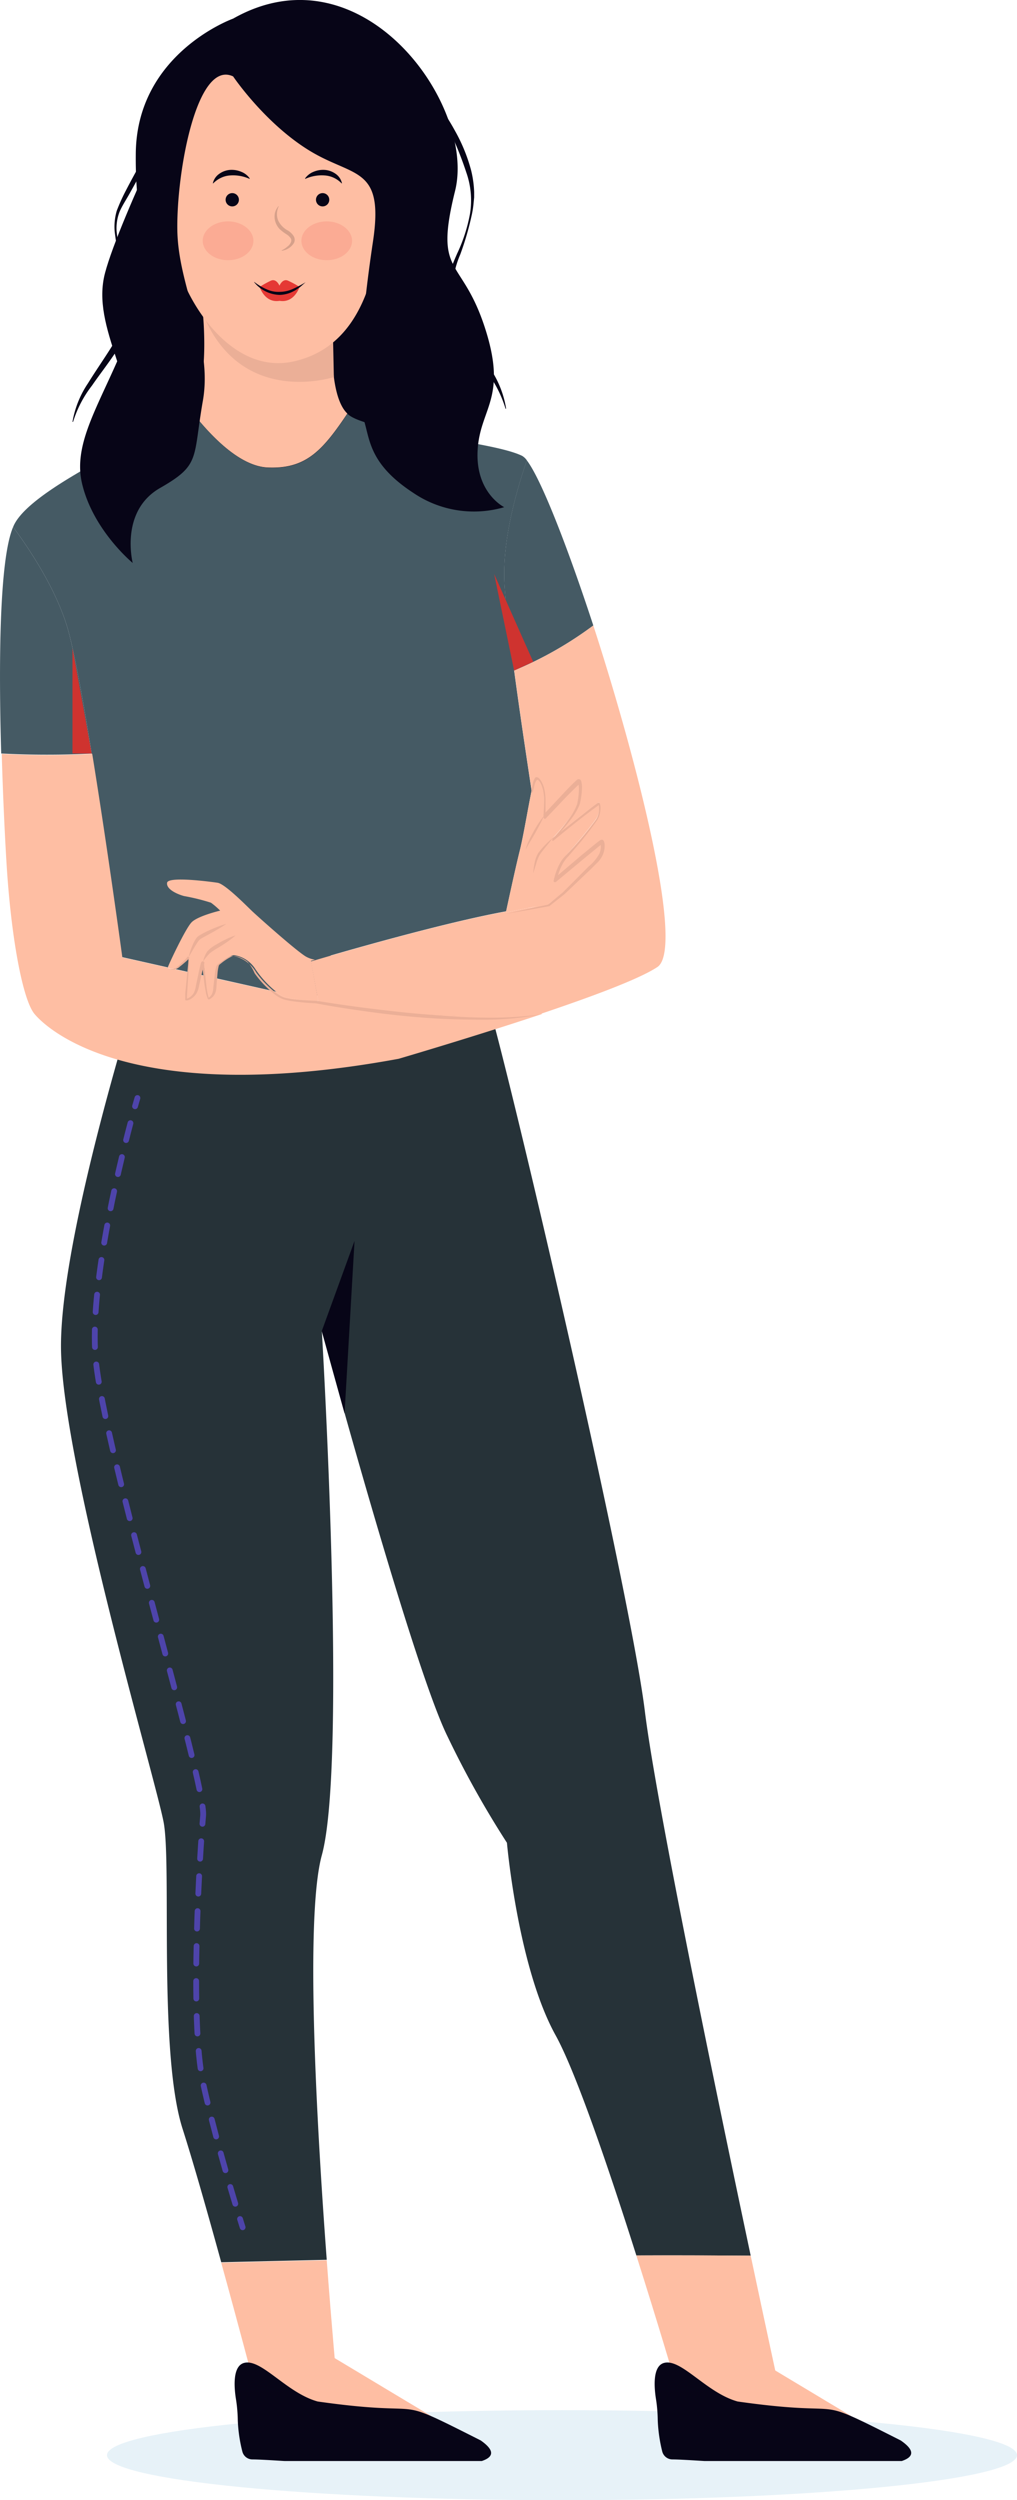 <svg xmlns="http://www.w3.org/2000/svg" viewBox="0 0 152.95 375.98"><defs><style>.cls-1{fill:#e7f2f8;}.cls-2{fill:#070517;}.cls-3{fill:#febea3;}.cls-4{fill:#263238;}.cls-5{fill:#ebaf97;}.cls-6{fill:#455a64;}.cls-7{fill:#cf332f;}.cls-8,.cls-9{fill:none;stroke:#4e44ab;stroke-linecap:round;stroke-linejoin:round;stroke-width:0.87px;}.cls-9{stroke-dasharray:2.63 2.63;}.cls-10{fill:#d6a08a;}.cls-11,.cls-12{fill:#e53834;}.cls-12{opacity:0.14;}</style></defs><g id="OBJECTS"><path class="cls-1" d="M346.72,445.57c0,3.74-30.64,6.77-68.43,6.77s-68.43-3-68.43-6.77,30.64-6.77,68.43-6.77S346.72,441.83,346.72,445.57Z" transform="translate(-193.77 -76.36)"/><path class="cls-2" d="M223.49,85.39s-11.7,23.64-13.92,32,5.19,16.49,4.7,28.81,19.12,18.22,32.69,16,13.82-20.11,11.84-30.12,1.75-22.08-5.93-37.59S223.49,85.39,223.49,85.39Z" transform="translate(-193.77 -76.36)"/><path class="cls-3" d="M231.8,434.26h12.6s-.71-7.54-1.49-18q-7.95.16-15.87.37C229.61,425.92,231.8,434.26,231.8,434.26Z" transform="translate(-193.77 -76.36)"/><path class="cls-4" d="M306.67,415.57c-5.31-25.11-14.23-68.16-15.92-81.9-2.44-19.81-23.18-108.2-24.4-109s-37,22.86-51.62,0c0,0-11.79,37-11.79,54.1s14.22,65.15,15.44,71.63-.81,34.67,2.85,46.1c1.6,5,3.82,12.82,5.81,20.06q7.92-.19,15.87-.37c-1.51-20.27-3.29-51.55-.74-60.84,3.86-14.1,0-78.87,0-78.87s13.61,50.3,18.9,61a144.71,144.71,0,0,0,8.94,16s1.63,18.67,7.32,28.95c3.12,5.64,8.2,20.67,12.14,33.1C295.22,415.51,301,415.53,306.67,415.57Z" transform="translate(-193.77 -76.36)"/><path class="cls-3" d="M289.47,415.54c3.26,10.24,5.75,18.72,5.75,18.72h15.45s-1.65-7.6-4-18.69C301,415.53,295.22,415.51,289.47,415.54Z" transform="translate(-193.77 -76.36)"/><path class="cls-3" d="M222.22,137.79a4.58,4.58,0,0,0,.54-.57c2.55-3.43,1.53-13.67,1.53-13.67,6.63,6,19.53,2,19.53,2s-.81,10.17,2.19,13c-3.73,5.56-6.21,8.32-11.87,8.12C229.29,146.52,224.44,140.64,222.22,137.79Z" transform="translate(-193.77 -76.36)"/><path class="cls-5" d="M224.28,123.54a27,27,0,0,0,19.54,2l.16,7.52S230,137.69,224.28,123.54Z" transform="translate(-193.77 -76.36)"/><path class="cls-3" d="M236.87,80.18a14.12,14.12,0,0,1,10.85,7.95,35.26,35.26,0,0,1,3.74,16.69c-.47,13.25-3.61,23.65-13.48,25.88s-16.73-10-17.78-15.6C219.25,110.05,216.4,77.66,236.87,80.18Z" transform="translate(-193.77 -76.36)"/><path class="cls-6" d="M269.65,164.28c-.38-6.22,1.58-13.52,3.36-18.69a2.34,2.34,0,0,0-.7-.67c-4.66-2.31-23-3.55-26.16-6.22l-.14-.12c-3.73,5.56-6.21,8.32-11.87,8.12-4.85-.18-9.7-6.06-11.92-8.91-4.1,3.7-23,11.35-26.24,17.31q-.12.22-.24.51c2.39,3.22,6.34,9.12,8.13,15,2.67,8.77,8.22,49.67,8.22,49.67l6.92,1.56h0l22.25,5,2.26-6.8c5.67-1.64,18.19-5.15,26.37-6.64.2-.92,1.4-6.52,2.07-9.19.53-2.12,1.24-6.44,1.76-8.93C272,184,270,170.24,269.65,164.28Z" transform="translate(-193.77 -76.36)"/><path class="cls-3" d="M275.19,228.76a131.89,131.89,0,0,1-33.54-1.8l-.39-.09a19,19,0,0,1-4.88-.66,6.85,6.85,0,0,1-1-.67h0l-9-2c-.07.7-.12,1.4-.19,1.78a1.62,1.62,0,0,1-.9,1.19,14.72,14.72,0,0,1-.6-3.36l-.79-.17c-.17.76-.34,1.58-.46,2.11a2,2,0,0,1-1.61,1.61,34.71,34.71,0,0,1,.26-4.13l-2-.45a1.16,1.16,0,0,1-1-.17.18.18,0,0,1,0-.06l-6.92-1.56s-2.22-16.36-4.53-30.6a131.47,131.47,0,0,1-13.61,0c.19,6.54.48,12.45.7,16.1.67,11.38,2.44,20.85,4.22,23s14.28,14.21,54.78,6.75c0,0,11-3.22,21.55-6.73Z" transform="translate(-193.77 -76.36)"/><path class="cls-6" d="M207.56,189.68c-1.34-8.28-2.71-15.85-3.69-19.07-1.79-5.88-5.74-11.78-8.13-15-2.1,4.93-2.17,20.79-1.79,34.06A131.47,131.47,0,0,0,207.56,189.68Z" transform="translate(-193.77 -76.36)"/><path class="cls-6" d="M273,145.59c-1.78,5.17-3.74,12.47-3.36,18.69.17,2.88.72,7.57,1.44,12.92A55.78,55.78,0,0,0,283,170.42C279.07,158.42,275.11,148.32,273,145.59Z" transform="translate(-193.77 -76.36)"/><path class="cls-3" d="M283,170.42a55.78,55.78,0,0,1-11.89,6.78c.77,5.74,1.73,12.24,2.63,18.11a10.36,10.36,0,0,1,.47-1.83c.44-.87,1.33.92,1.41,2.08s0,3.45,0,3.45,5-5.39,5.24-5.34.32,1.16,0,3.05-3.65,5.36-3.94,5.67c.39-.32,6.68-5.37,6.89-5.37s.28,1.45-.31,2.42a65.57,65.57,0,0,1-4.65,5.63,8.13,8.13,0,0,0-1.6,3.46s6.84-5.79,7-5.79.46,1.55-.68,2.81-4.14,4.11-5,4.9-1.83,1.51-2.17,1.76h0c-.78-.09-1.83.53-3.24.7l-3.28.65s0-.05,0-.13c-9.7,1.77-25.49,6.37-28.75,7.34l-.6.17,1.1,5.95V227a131.89,131.89,0,0,0,33.54,1.8h0c7.47-2.52,14.68-5.18,17.44-7C296.73,219.21,289.93,191.8,283,170.42Z" transform="translate(-193.77 -76.36)"/><path class="cls-3" d="M241.64,226.89l-.38,0a19,19,0,0,1-4.88-.66,6.85,6.85,0,0,1-1-.67h0a15.57,15.57,0,0,1-3.17-3.42A4.6,4.6,0,0,0,229,220c-.47-.06-2,1-2.31,1.36a5.75,5.75,0,0,0-.39,2.13c-.07.7-.12,1.4-.19,1.78a1.62,1.62,0,0,1-.9,1.19,14.72,14.72,0,0,1-.6-3.36,20.43,20.43,0,0,0-.29-2.16,13.54,13.54,0,0,0-.5,2c-.17.76-.34,1.58-.46,2.11a2,2,0,0,1-1.61,1.61,34.71,34.71,0,0,1,.26-4.13,20.46,20.46,0,0,0,.13-2.25h0a11.31,11.31,0,0,1-2,1.74.31.31,0,0,1-.12,0,1.16,1.16,0,0,1-1-.17.18.18,0,0,1,0-.06c.22-.61,2.63-5.75,3.55-6.72s4.31-1.77,4.31-1.77a11.59,11.59,0,0,0-1.38-1.19,31.25,31.25,0,0,0-4.05-1c-.94-.25-2.71-1-2.55-2s6.45-.17,7.59,0,4.42,3.54,5.25,4.32,6.45,5.81,8,6.76a4,4,0,0,0,1.4.49l-.6.17Z" transform="translate(-193.77 -76.36)"/><path class="cls-5" d="M219,221.85v.05h0a1.17,1.17,0,0,0,.87.16,1.83,1.83,0,0,0,.78-.5c.25-.21.48-.43.71-.65a6.71,6.71,0,0,0,.64-.69h0l.06,0h0c.08,0,.15.15.13.12v.59l0,.58-.08,1.17-.15,2.32-.07,1.16v.48h0l0,0a.18.18,0,0,0-.09-.07h0c-.05,0,.1,0,.15-.06a1.28,1.28,0,0,0,.24-.11,2,2,0,0,0,.73-.73,3.5,3.5,0,0,0,.31-1.05l.48-2.28c.09-.38.17-.76.28-1.14l.06-.16,0,0,0,0v0a.31.31,0,0,1,.11-.09.24.24,0,0,1,.3.08l0,.08,0,.07c0,.11,0,.21,0,.31l.07.58.26,2.31a10.89,10.89,0,0,0,.41,2.2l-.24-.08a1.39,1.39,0,0,0,.66-.61,2.42,2.42,0,0,0,.23-1l.23-2.09a8.27,8.27,0,0,1,.21-1.06.73.73,0,0,1,.15-.27l.21-.18c.14-.11.28-.22.43-.32a9.15,9.15,0,0,1,.9-.57,1.43,1.43,0,0,1,1-.27,5.23,5.23,0,0,1,3.33,2.49,15.22,15.22,0,0,0,2.9,3h0v0a4.26,4.26,0,0,0,1.37.77,10.43,10.43,0,0,0,1.58.27c1.08.11,2.17.17,3.26.21h0c2.76.45,5.55.85,8.33,1.19s5.58.66,8.38.87,5.6.44,8.4.46a57.54,57.54,0,0,0,8.4-.45s0,0,0,0,0,0,0,0a45.52,45.52,0,0,1-8.41.76c-2.82,0-5.64-.06-8.44-.26s-5.62-.49-8.41-.87-5.57-.79-8.34-1.32h0c-1.08-.06-2.18-.14-3.27-.29a10.4,10.4,0,0,1-1.63-.31,4.71,4.71,0,0,1-1.46-.85h0a15.18,15.18,0,0,1-2.91-3.08A6.35,6.35,0,0,0,231,221a4.19,4.19,0,0,0-1.85-.86c-.32-.1-.62.11-.93.26a10,10,0,0,0-.87.57l-.41.32-.19.16a.48.48,0,0,0-.09.19,6.58,6.58,0,0,0-.17,1l-.17,2.1a2.69,2.69,0,0,1-.23,1.08,1.88,1.88,0,0,1-.83.82h0a.17.17,0,0,1-.23-.08,4.6,4.6,0,0,1-.34-1.19c-.07-.39-.14-.77-.19-1.16l-.28-2.32-.08-.57,0-.27h0l0,0a.27.27,0,0,0,.28.07.24.24,0,0,0,.09-.08h0s0,0,0,0l0,.12c-.1.35-.19.74-.28,1.11l-.51,2.28a3.66,3.66,0,0,1-.38,1.16,2.4,2.4,0,0,1-.9.89,2.09,2.09,0,0,1-.3.14.83.83,0,0,1-.41.06h0a.24.24,0,0,1-.1-.08c0-.09,0-.05,0-.09a.2.2,0,0,1,0-.07v-.54c0-.39.06-.78.09-1.17l.23-2.32.11-1.16.05-.58,0-.28v-.24h0c0-.05,0,.12.11.09l.1,0h0l0,0a6,6,0,0,1-.72.71c-.24.21-.49.42-.75.62a2,2,0,0,1-.86.48,1.14,1.14,0,0,1-.95-.25h0v-.06s0,0,0,0S219,221.84,219,221.85Z" transform="translate(-193.77 -76.36)"/><path class="cls-5" d="M222.14,220.28a10.62,10.62,0,0,1,.64-1.9,5.29,5.29,0,0,1,.49-.9,1.64,1.64,0,0,1,.42-.41l.44-.26a17.37,17.37,0,0,1,1.8-.85,16.74,16.74,0,0,1,1.88-.67c-.55.39-1.12.72-1.69,1.05s-1.16.64-1.72.95l-.42.24a1.48,1.48,0,0,0-.3.26c-.19.23-.35.52-.53.79C222.81,219.13,222.5,219.71,222.14,220.28Z" transform="translate(-193.77 -76.36)"/><path class="cls-5" d="M224.32,220.94a4.1,4.1,0,0,1,.64-1.53,5.13,5.13,0,0,1,1.32-1,14.94,14.94,0,0,1,1.42-.77,11.12,11.12,0,0,1,1.51-.62,15.23,15.23,0,0,1-1.29,1c-.44.31-.9.59-1.35.87a8.62,8.62,0,0,0-1.28.85A8.83,8.83,0,0,0,224.32,220.94Z" transform="translate(-193.77 -76.36)"/><polygon class="cls-7" points="77.32 100.84 74.32 86.32 80.19 99.52 77.32 100.84"/><polygon class="cls-7" points="13.79 113.32 10.9 97.47 10.9 113.31 13.79 113.32"/><path class="cls-3" d="M283.57,205.55c-1.14,1.26-4.14,4.11-5,4.9s-1.83,1.51-2.17,1.76l-.1.08-3.14.62-3.28.65s0-.05,0-.13c.2-.92,1.4-6.52,2.07-9.19.53-2.12,1.24-6.44,1.76-8.93a10.36,10.36,0,0,1,.47-1.83c.44-.87,1.33.92,1.41,2.08s0,3.45,0,3.45,5-5.39,5.24-5.34.32,1.16,0,3.05-3.65,5.36-3.94,5.67c.39-.32,6.68-5.37,6.89-5.37s.28,1.45-.31,2.42a65.57,65.57,0,0,1-4.65,5.63,8.13,8.13,0,0,0-1.6,3.46s6.84-5.79,7-5.79S284.71,204.29,283.57,205.55Z" transform="translate(-193.77 -76.36)"/><path class="cls-5" d="M273.69,195.3l.2-1a2.17,2.17,0,0,1,.38-1c.19-.18.46,0,.57.1a2.2,2.2,0,0,1,.33.44,4.75,4.75,0,0,1,.42,1,8.17,8.17,0,0,1,.22,2.13c0,.7,0,1.4,0,2.1l-.35-.14,3-3.21c.5-.54,1-1.06,1.54-1.58l.4-.39.12-.09a.38.38,0,0,1,.17-.12.45.45,0,0,1,.19,0,.31.31,0,0,1,.19.1.52.52,0,0,1,.12.21,3.77,3.77,0,0,1,.1,1.18,11.74,11.74,0,0,1-.32,2.24,8.66,8.66,0,0,1-1.11,2,31.7,31.7,0,0,1-2.86,3.36l-.17-.18,4.42-3.47c.73-.58,1.45-1.17,2.22-1.73l.14-.1.11-.06c.05,0,.07-.05.17,0s.14.29.17.42a2.89,2.89,0,0,1,0,.72,3.62,3.62,0,0,1-.42,1.39,52.26,52.26,0,0,1-3.47,4.44l-.92,1.07a5.17,5.17,0,0,0-.82,1.07,9,9,0,0,0-.93,2.55l-.43-.25,4.19-3.56,2.13-1.74.56-.43a.84.84,0,0,1,.3-.14.38.38,0,0,1,.25.1l.06.08a.73.73,0,0,1,.06.14,1.64,1.64,0,0,1,.08.41,3.35,3.35,0,0,1-.24,1.47,3.62,3.62,0,0,1-.81,1.21l-1,1-2,1.9-2,1.9-2.17,1.71h0l-.11.09s0,0-.06,0h0c-2.15.4-4.3.77-6.45,1.14a0,0,0,0,1,0,0s0,0,0,0c2.13-.47,4.26-.95,6.39-1.39l-.06,0,.1-.07h0l2.1-1.74,1.94-1.94,1.93-1.94a6.64,6.64,0,0,0,1.67-2,2.72,2.72,0,0,0,.19-1.22,1,1,0,0,0,0-.26s0,0,0,0h0a.21.21,0,0,0,.17.07s.09,0,0,0l-.53.41-2.12,1.74-4.22,3.51h0a.26.26,0,0,1-.36,0,.25.25,0,0,1,0-.22,9,9,0,0,1,1-2.69,5.27,5.27,0,0,1,.9-1.13l.94-1a49.67,49.67,0,0,0,3.54-4.31,3.33,3.33,0,0,0,.41-1.27,2.59,2.59,0,0,0,0-.68.55.55,0,0,0-.05-.23c.06,0-.09.08-.17.15-.76.54-1.5,1.11-2.24,1.68-1.48,1.15-2.93,2.33-4.37,3.52a.14.14,0,0,1-.18,0,.15.15,0,0,1,0-.17,31.76,31.76,0,0,0,2.72-3.41,8.74,8.74,0,0,0,1-1.88,11.07,11.07,0,0,0,.27-2.1,3.47,3.47,0,0,0-.08-1v0s.12.07.15.06,0,0,0,0l-.1.08-.39.37c-.52.5-1,1-1.55,1.55l-3,3.16h0a.19.19,0,0,1-.28,0,.22.22,0,0,1-.06-.15c0-.7.06-1.4.07-2.09a7.33,7.33,0,0,0-.14-2,5.23,5.23,0,0,0-.35-1,2,2,0,0,0-.28-.41c-.1-.12-.24-.2-.33-.11a2.21,2.21,0,0,0-.37.91l-.25,1s0,0,0,0S273.69,195.31,273.69,195.3Z" transform="translate(-193.77 -76.36)"/><path class="cls-5" d="M276.88,202.4c-.61.85-1.32,1.61-1.89,2.43a5.49,5.49,0,0,0-.57,1.38l-.46,1.48a11.55,11.55,0,0,1,.21-1.55,4.7,4.7,0,0,1,.54-1.49A12.86,12.86,0,0,1,276.88,202.4Z" transform="translate(-193.77 -76.36)"/><path class="cls-5" d="M272.83,204.15a5.23,5.23,0,0,1,.49-1.39c.2-.45.44-.87.67-1.31A18.7,18.7,0,0,1,275.6,199c-.38.91-.86,1.75-1.32,2.61l-.74,1.26A14.25,14.25,0,0,0,272.83,204.15Z" transform="translate(-193.77 -76.36)"/><path class="cls-8" d="M214.44,241.48l-.36,1.24" transform="translate(-193.77 -76.36)"/><path class="cls-9" d="M213.39,245.26c-2,7.57-6.12,24.78-5.25,35.24,1.15,13.72,16.63,64,16.18,68.9s-2.11,30.49,0,40.25c1.53,7,3.93,15.15,5.15,19.15" transform="translate(-193.77 -76.36)"/><path class="cls-8" d="M229.87,410.06c.24.79.39,1.24.39,1.24" transform="translate(-193.77 -76.36)"/><polygon class="cls-2" points="48.39 200.17 53.32 186.61 51.82 212.55 48.39 200.17"/><polygon class="cls-3" points="112.27 353.88 128.01 363.33 101.83 365.21 101.83 353.02 112.27 353.88"/><path class="cls-2" d="M292.69,440.3a23.09,23.09,0,0,0,.67,4.69,1.59,1.59,0,0,0,1.5,1.22c1,0,2.71.11,4.85.24h29.68c1.79-.6,2.05-1.58-.17-3.1-14.34-7.24-6.55-3.3-24.51-5.85-4.65-1.28-8.41-6.41-11-5.82-1.84.41-1.58,3.73-1.25,5.68A22.33,22.33,0,0,1,292.69,440.3Z" transform="translate(-193.77 -76.36)"/><polygon class="cls-3" points="49.11 353.88 64.85 363.33 38.67 365.21 38.67 353.02 49.11 353.88"/><path class="cls-2" d="M229.53,440.3a22.32,22.32,0,0,0,.68,4.69,1.57,1.57,0,0,0,1.49,1.22c1,0,2.71.11,4.85.24h29.68c1.79-.6,2-1.58-.17-3.1-14.34-7.24-6.55-3.3-24.51-5.85-4.65-1.28-8.41-6.41-11-5.82-1.85.41-1.59,3.73-1.26,5.68A22.33,22.33,0,0,1,229.53,440.3Z" transform="translate(-193.77 -76.36)"/><path class="cls-2" d="M228.83,87.85s4.72,7,11.43,11.13,11.32,2.3,9.6,13.72-2.63,23.32-1.52,26.37.61,6.86,7.62,11.43a16.22,16.22,0,0,0,13.64,2.13s-4.34-2.13-4-8.53,4.58-7.81,1.07-18.54S259,118,262.21,105.07s-14-36.89-33.38-25.91c0,0-14.49,5.18-14.64,20.27s4.12,12.35,0,24.24-9.74,18.43-8.07,25.45,7.61,11.9,7.61,11.9-2-7.78,4.12-11.28,4.9-4.36,6.43-13.11-3.69-16.92-3.84-25.61S223.34,85.26,228.83,87.85Z" transform="translate(-193.77 -76.36)"/><path class="cls-10" d="M235.69,107.4a2.63,2.63,0,0,0-.09,2.11,3.39,3.39,0,0,0,1.49,1.53,2.71,2.71,0,0,1,.81.77,1.06,1.06,0,0,1,.07,1.1,2.55,2.55,0,0,1-1.83,1.16V114a3.36,3.36,0,0,0,.89-.59,1.51,1.51,0,0,0,.53-.72.64.64,0,0,0-.13-.58,2.21,2.21,0,0,0-.66-.57,6.49,6.49,0,0,1-.95-.74,2.87,2.87,0,0,1-.65-1.12,2.7,2.7,0,0,1-.06-1.26,2.49,2.49,0,0,1,.54-1.06Z" transform="translate(-193.77 -76.36)"/><path class="cls-2" d="M229.7,106.4a1,1,0,1,1-1-1A1,1,0,0,1,229.7,106.4Z" transform="translate(-193.77 -76.36)"/><path class="cls-2" d="M231.28,103.25a6,6,0,0,0-2.85-.51,3.75,3.75,0,0,0-1.4.35,4.09,4.09,0,0,0-1.19.84,0,0,0,0,1-.06,0,0,0,0,0,1,0,0v0a2.36,2.36,0,0,1,.95-1.42,3.21,3.21,0,0,1,1.63-.6,3.7,3.7,0,0,1,1.66.27,2.82,2.82,0,0,1,1.3,1v0a0,0,0,0,1,0,.06A0,0,0,0,1,231.28,103.25Z" transform="translate(-193.77 -76.36)"/><path class="cls-2" d="M241.29,106.4a1,1,0,1,0,1-1A1,1,0,0,0,241.29,106.4Z" transform="translate(-193.77 -76.36)"/><path class="cls-2" d="M239.7,103.25a6,6,0,0,1,2.85-.51,3.85,3.85,0,0,1,1.41.35,4,4,0,0,1,1.18.84,0,0,0,0,0,.06,0,0,0,0,0,0,0,0v0a2.34,2.34,0,0,0-.94-1.42,3.24,3.24,0,0,0-1.64-.6,3.7,3.7,0,0,0-1.66.27,2.87,2.87,0,0,0-1.3,1v0a.07.07,0,0,0,0,.06S239.69,103.26,239.7,103.25Z" transform="translate(-193.77 -76.36)"/><path class="cls-11" d="M237.09,118.57c-.83-.37-1.29.75-1.29.75s-.46-1.12-1.29-.75a13.66,13.66,0,0,0-1.69.94s.75,2.46,3,2.09c2.23.37,3-2.09,3-2.09A13.66,13.66,0,0,0,237.09,118.57Z" transform="translate(-193.77 -76.36)"/><path class="cls-2" d="M232,118.75a8.53,8.53,0,0,0,1.84,1.1,4.23,4.23,0,0,0,2,.4,4.92,4.92,0,0,0,2-.45,16.22,16.22,0,0,0,1.89-1l0,0-.83.73c-.31.19-.6.44-.93.6a4.74,4.74,0,0,1-2.12.58,5.09,5.09,0,0,1-3.85-1.91Z" transform="translate(-193.77 -76.36)"/><path class="cls-12" d="M231.88,112.57c0,1.61-1.7,2.92-3.81,2.92s-3.81-1.31-3.81-2.92,1.71-2.92,3.81-2.92S231.88,111,231.88,112.57Z" transform="translate(-193.77 -76.36)"/><path class="cls-12" d="M246.72,112.57c0,1.61-1.7,2.92-3.81,2.92s-3.81-1.31-3.81-2.92,1.71-2.92,3.81-2.92S246.72,111,246.72,112.57Z" transform="translate(-193.77 -76.36)"/><path class="cls-2" d="M258.59,90.69A33.83,33.83,0,0,1,262.18,96a25.42,25.42,0,0,1,2.45,6,16,16,0,0,1,.45,3.23l0,.81-.08.81a14,14,0,0,1-.23,1.6,44.08,44.08,0,0,1-1.78,6.18,13.87,13.87,0,0,0-1.15,6.06,9,9,0,0,0,.85,2.93,24.43,24.43,0,0,0,1.47,2.76c1.07,1.82,2.26,3.59,3.36,5.44a15,15,0,0,1,2.37,6h-.09a17.76,17.76,0,0,0-2.87-5.61c-1.18-1.76-2.46-3.47-3.59-5.31a22,22,0,0,1-1.51-2.89,10.13,10.13,0,0,1-.83-3.22c-.21-2.28.69-4.39,1.53-6.32a24.11,24.11,0,0,0,1.93-6,12.67,12.67,0,0,0-.57-6.2,51.83,51.83,0,0,0-5.39-11.46Z" transform="translate(-193.77 -76.36)"/><path class="cls-2" d="M219,94.39c-1.77,3.78-3.71,7.46-5.74,11.08-.5.9-1.1,1.8-1.49,2.7a6.82,6.82,0,0,0-.46,3,24.55,24.55,0,0,0,1.4,6,16.53,16.53,0,0,1,1.07,6.24,7,7,0,0,1-.33,1.63c-.19.54-.43,1-.65,1.48a29.63,29.63,0,0,1-1.59,2.74c-1.15,1.76-2.44,3.39-3.61,5.09a17.2,17.2,0,0,0-2.84,5.45l-.09,0A14.89,14.89,0,0,1,207,134c1.1-1.78,2.29-3.49,3.39-5.23.55-.87,1.08-1.74,1.55-2.65a7.14,7.14,0,0,0,1-2.76,19,19,0,0,0-.72-6,43.55,43.55,0,0,1-1.2-6.14,8.55,8.55,0,0,1,.31-3.17,27.93,27.93,0,0,1,1.29-2.88,116.09,116.09,0,0,1,6.31-10.77Z" transform="translate(-193.77 -76.36)"/></g></svg>